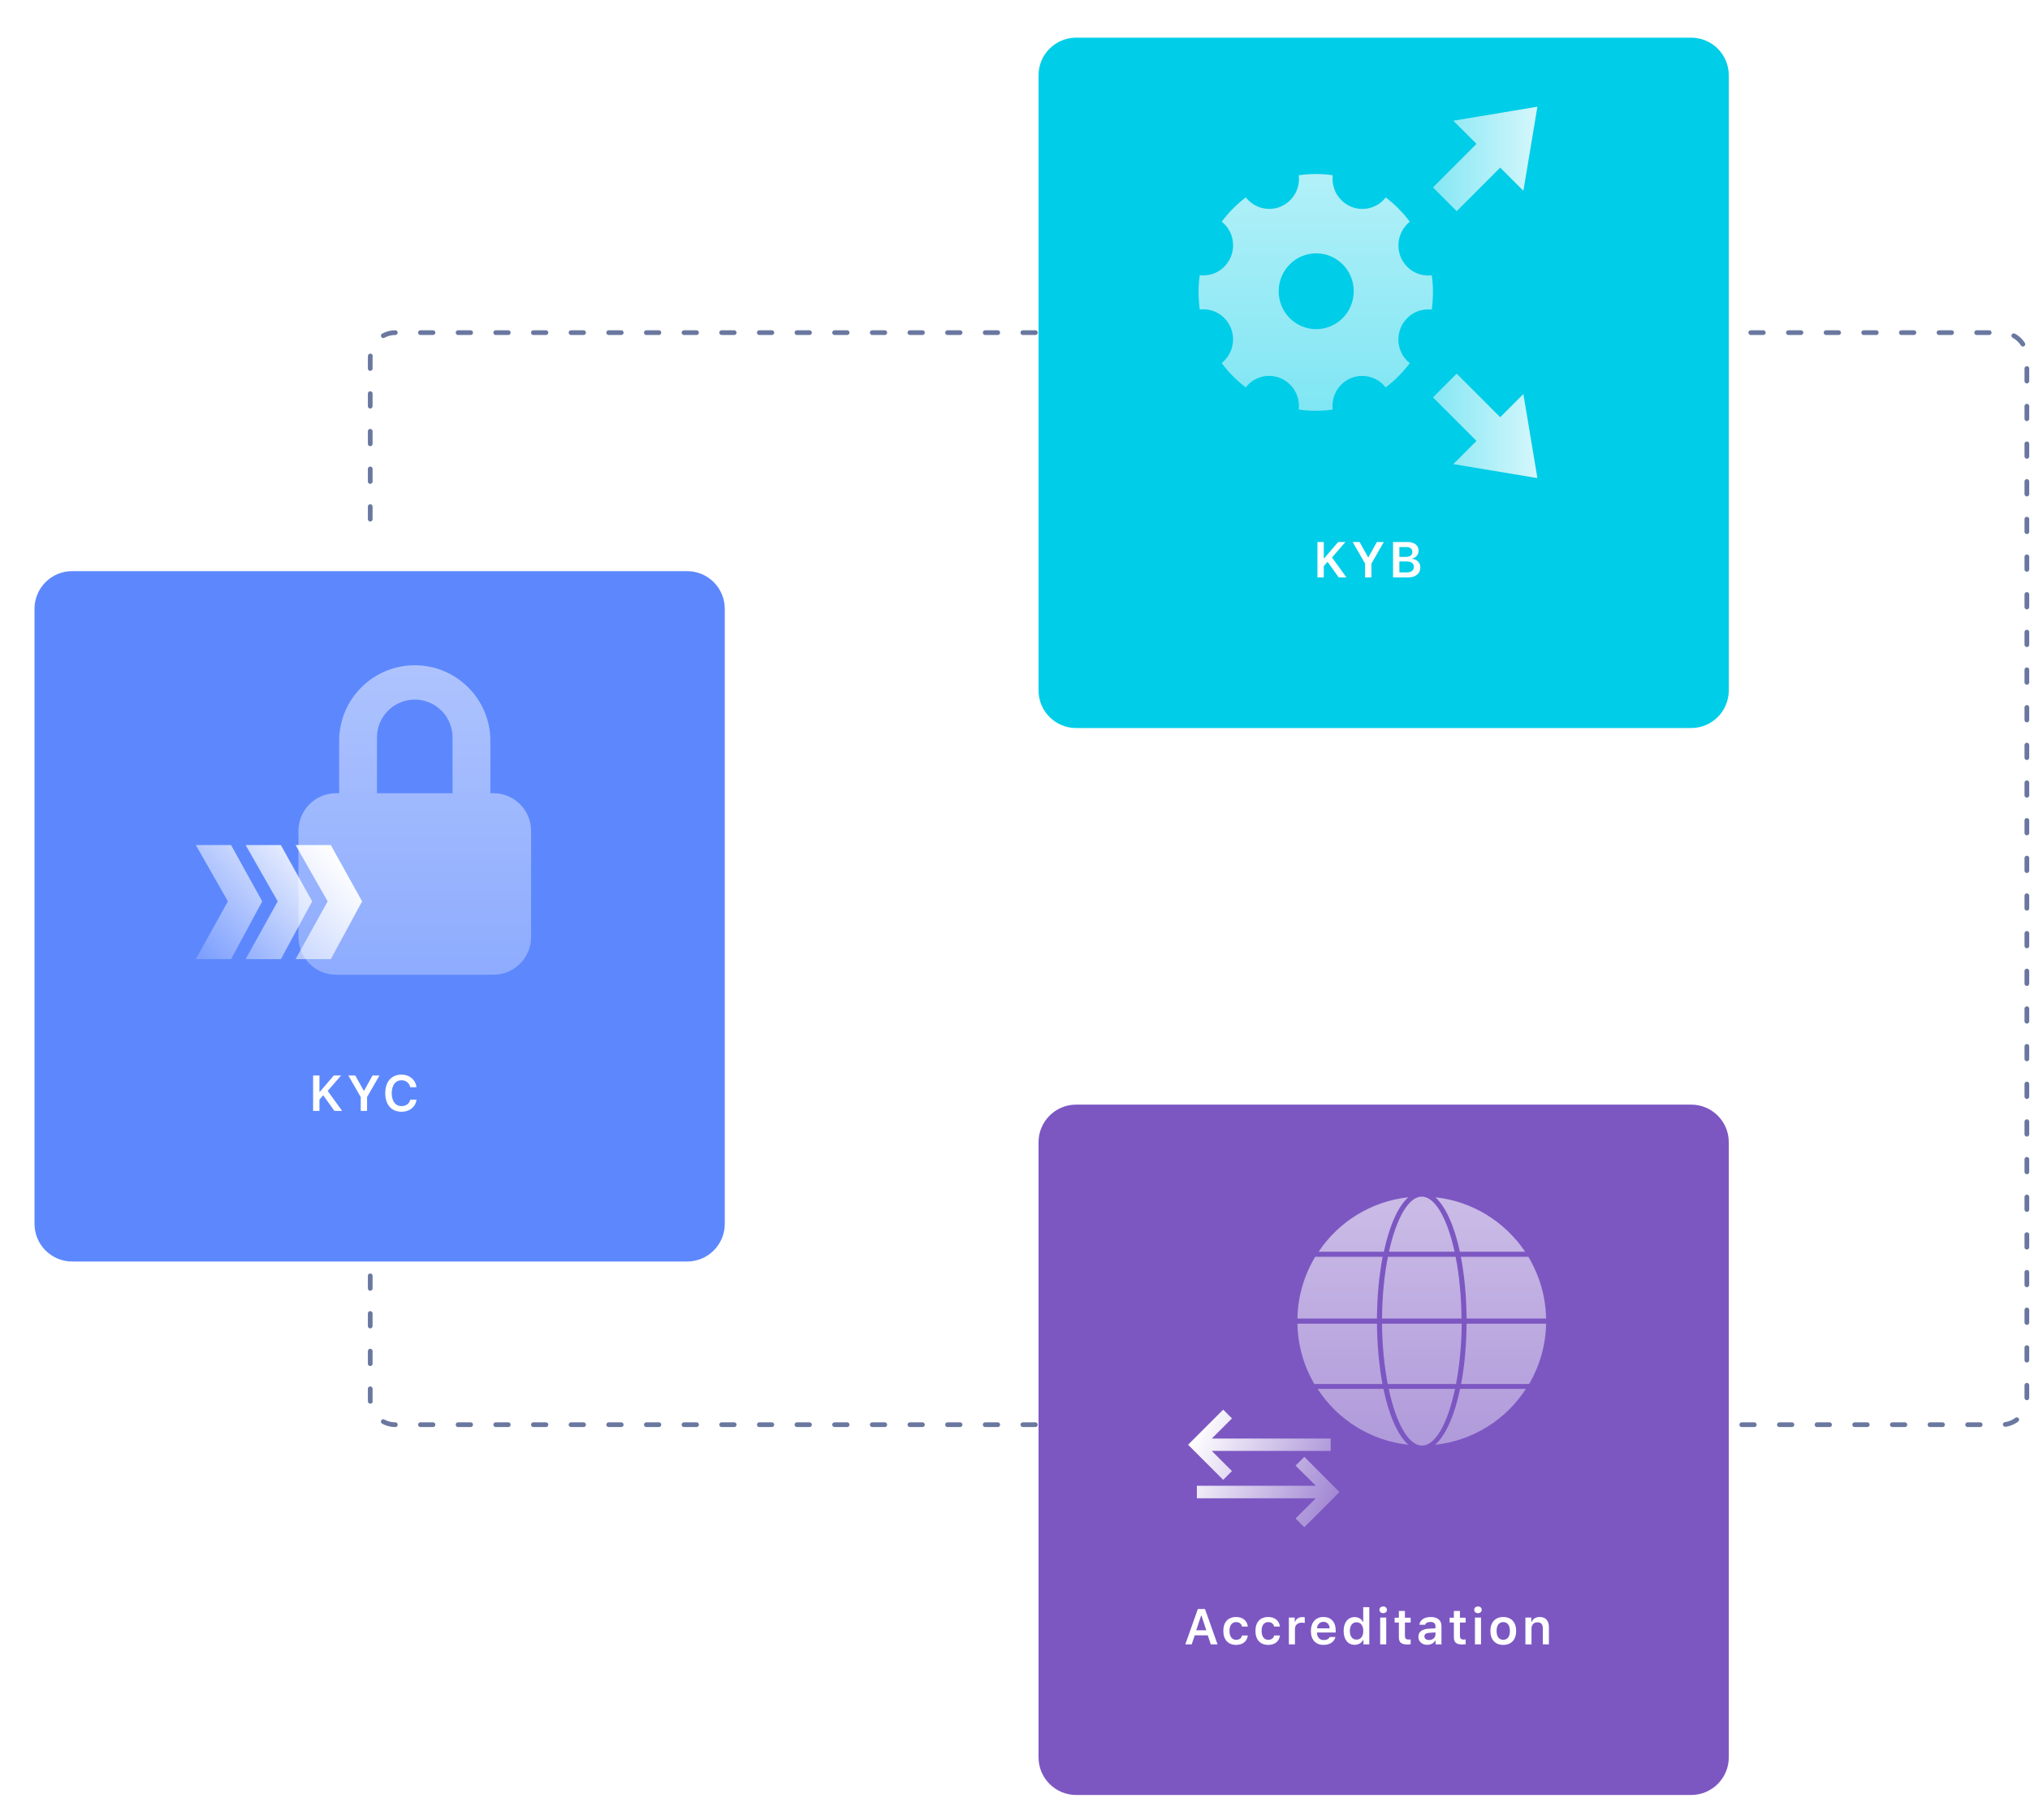 <svg width="647" height="580" viewBox="0 0 647 580" fill="none" xmlns="http://www.w3.org/2000/svg">
<path d="M402 106L126 106C121.582 106 118 109.582 118 114L118 170" stroke="#6A78A0" stroke-width="1.5" stroke-linecap="round" stroke-dasharray="4 8"/>
<path d="M402 454H126C121.582 454 118 450.418 118 446V390" stroke="#6A78A0" stroke-width="1.5" stroke-linecap="round" stroke-dasharray="4 8"/>
<path d="M546 106L638 106C642.418 106 646 109.582 646 114L646 446C646 450.418 642.418 454 638 454L546 454" stroke="#6A78A0" stroke-width="1.5" stroke-linecap="round" stroke-dasharray="4 8"/>
<g filter="url(#filter0_dd)">
<path d="M326 14C326 7.373 331.373 2 338 2H534C540.627 2 546 7.373 546 14V210C546 216.627 540.627 222 534 222H338C331.373 222 326 216.627 326 210V14Z" fill="#00CDE8"/>
</g>
<path d="M421.914 184V180.406L423.117 179.023L426.68 184H429.141L424.547 177.641L428.805 172.727H426.492L422.047 177.914H421.914V172.727H419.898V184H421.914ZM437.094 184V179.594L441.047 172.727H438.836L436.156 177.547H436.023L433.336 172.727H431.125L435.078 179.594V184H437.094ZM448.812 184C451.219 184 452.688 182.773 452.688 180.797C452.688 179.328 451.641 178.234 450.125 178.094V177.953C451.258 177.773 452.133 176.727 452.133 175.539C452.133 173.805 450.844 172.727 448.703 172.727H443.992V184H448.812ZM446.008 174.328H448.211C449.43 174.328 450.141 174.906 450.141 175.898C450.141 176.914 449.383 177.469 447.953 177.469H446.008V174.328ZM446.008 182.398V178.922H448.273C449.812 178.922 450.625 179.516 450.625 180.641C450.625 181.789 449.836 182.398 448.352 182.398H446.008Z" fill="white"/>
<path d="M456.321 87.709C455.937 87.752 455.553 87.795 455.127 87.795C449.882 87.752 445.661 83.445 445.703 78.148C445.703 75.133 447.153 72.42 449.328 70.654C447.153 67.726 444.552 65.099 441.653 62.903C441.397 63.204 441.141 63.505 440.885 63.807C437.175 67.511 431.163 67.511 427.454 63.721C425.322 61.568 424.469 58.639 424.767 55.84C423.062 55.581 421.314 55.452 419.565 55.452C417.647 55.452 415.77 55.581 413.937 55.84C413.98 56.227 414.022 56.615 414.022 57.046C413.98 62.343 409.716 66.606 404.471 66.563C401.486 66.563 398.8 65.099 397.052 62.903C394.152 65.099 391.551 67.726 389.377 70.654C389.675 70.913 389.974 71.171 390.272 71.43C393.939 75.177 393.939 81.249 390.187 84.996C388.055 87.149 385.155 88.01 382.384 87.709C382.128 89.431 382 91.197 382 92.963C382 94.901 382.128 96.796 382.384 98.648C382.768 98.605 383.151 98.561 383.578 98.561C388.822 98.605 393.044 102.911 393.001 108.208C393.001 111.223 391.551 113.936 389.377 115.702C391.551 118.63 394.152 121.257 397.052 123.454C397.308 123.152 397.563 122.851 397.819 122.549C401.529 118.846 407.541 118.846 411.251 122.635C413.383 124.789 414.235 127.717 413.937 130.517C415.643 130.775 417.391 130.904 419.139 130.904C421.058 130.904 422.934 130.775 424.767 130.517C424.725 130.129 424.682 129.741 424.682 129.311C424.725 124.014 428.989 119.75 434.233 119.793C437.218 119.793 439.904 121.257 441.653 123.454C444.552 121.257 447.153 118.63 449.328 115.702C449.029 115.443 448.731 115.185 448.432 114.927C444.765 111.18 444.765 105.108 448.518 101.361C450.65 99.207 453.549 98.346 456.321 98.648C456.576 96.925 456.704 95.159 456.704 93.394C456.747 91.456 456.619 89.561 456.321 87.709ZM419.437 104.892C412.828 104.849 407.498 99.423 407.541 92.748C407.584 86.072 412.956 80.689 419.565 80.732C426.174 80.775 431.504 86.201 431.462 92.877C431.419 99.552 426.047 104.892 419.437 104.892Z" fill="url(#paint0_linear)"/>
<path fill-rule="evenodd" clip-rule="evenodd" d="M490 34L463.198 38.467L470.585 45.855L456.712 59.728L464.271 67.288L478.145 53.414L485.533 60.802L490 34ZM490 152.356L463.198 147.889L470.585 140.501L456.712 126.628L464.271 119.068L478.145 132.942L485.533 125.554L490 152.356Z" fill="url(#paint1_linear)"/>
<g filter="url(#filter1_dd)">
<path d="M6 184C6 177.373 11.373 172 18 172H214C220.627 172 226 177.373 226 184V380C226 386.627 220.627 392 214 392H18C11.373 392 6 386.627 6 380V184Z" fill="#5D88FD"/>
</g>
<path fill-rule="evenodd" clip-rule="evenodd" d="M132.195 211.999C118.887 211.999 108.1 222.787 108.1 236.094V252.776H107.126C100.499 252.776 95.126 258.148 95.126 264.776V298.604C95.126 305.231 100.499 310.604 107.126 310.604H157.265C163.892 310.604 169.265 305.231 169.265 298.604V264.776C169.265 258.148 163.892 252.776 157.265 252.776H156.29V236.094C156.29 222.787 145.502 211.999 132.195 211.999ZM144.242 252.776V234.982C144.242 228.328 138.848 222.934 132.195 222.934C125.541 222.934 120.147 228.328 120.147 234.982V252.776H144.242Z" fill="url(#paint2_linear)"/>
<path fill-rule="evenodd" clip-rule="evenodd" d="M73.643 305.644H62.423L72.636 287.231L62.423 269.297H73.643L83.569 287.231L73.643 305.644ZM89.514 305.644H78.294L88.507 287.231L78.294 269.297H89.514L99.488 287.231L89.514 305.644ZM94.214 305.644H105.434L115.408 287.231L105.434 269.297H94.214L104.427 287.231L94.214 305.644Z" fill="url(#paint3_linear)"/>
<path d="M101.812 354V350.406L103.016 349.023L106.578 354H109.039L104.445 347.641L108.703 342.727H106.391L101.945 347.914H101.812V342.727H99.797V354H101.812ZM116.992 354V349.594L120.945 342.727H118.734L116.055 347.547H115.922L113.234 342.727H111.023L114.977 349.594V354H116.992ZM127.969 354.281C130.57 354.281 132.477 352.727 132.742 350.422H130.758C130.484 351.688 129.398 352.484 127.969 352.484C126.047 352.484 124.852 350.906 124.852 348.359C124.852 345.82 126.047 344.242 127.961 344.242C129.383 344.242 130.469 345.117 130.75 346.469H132.734C132.5 344.117 130.523 342.445 127.961 342.445C124.766 342.445 122.789 344.703 122.789 348.367C122.789 352.016 124.773 354.281 127.969 354.281Z" fill="white"/>
<g filter="url(#filter2_dd)">
<path d="M326 354C326 347.373 331.373 342 338 342H534C540.627 342 546 347.373 546 354V550C546 556.627 540.627 562 534 562H338C331.373 562 326 556.627 326 550V354Z" fill="#7C57C2"/>
</g>
<path fill-rule="evenodd" clip-rule="evenodd" d="M386.233 462.363L392.653 468.783L389.856 471.58L378.667 460.391L389.856 449.202L392.653 451.999L386.233 458.419H424.111V462.363H386.233ZM412.923 467.04L415.72 464.243L426.909 475.478L415.72 486.667L412.923 483.869L419.389 477.449H381.465V473.46H419.389L412.923 467.04Z" fill="url(#paint4_linear)"/>
<path fill-rule="evenodd" clip-rule="evenodd" d="M453.404 381.333C457.561 381.593 461.329 388.544 463.602 398.872H442.685C444.959 388.609 448.727 381.593 452.884 381.333H453.144H453.404ZM438.853 420.179H413.519C413.648 412.969 415.727 406.278 419.17 400.497H440.672C439.567 406.278 438.918 412.969 438.853 420.179ZM467.434 420.179H492.768C492.639 412.969 490.56 406.278 487.117 400.497H465.616C466.72 406.278 467.369 412.969 467.434 420.179ZM463.927 400.497C465.096 406.278 465.746 413.034 465.811 420.179H440.476C440.541 413.034 441.191 406.278 442.36 400.497H463.927ZM442.62 442.59C444.894 453.179 448.661 460.324 452.949 460.649H453.208H453.468C457.691 460.389 461.523 453.179 463.732 442.59H442.62ZM442.295 441.031C441.191 435.315 440.541 428.754 440.476 421.803H465.876C465.811 428.754 465.161 435.315 464.057 441.031H442.295ZM465.356 442.59C463.602 451.035 460.808 457.401 457.431 460.389C469.513 459.09 480.036 452.334 486.337 442.59H465.356ZM419.95 442.59H440.932C442.686 451.035 445.479 457.401 448.857 460.389C436.775 459.09 426.251 452.334 419.95 442.59ZM441.062 398.872C442.816 390.687 445.544 384.451 448.857 381.528C436.969 382.827 426.576 389.388 420.275 398.872H441.062ZM467.435 421.803H492.769C492.639 428.754 490.69 435.315 487.377 441.031H465.681C466.785 435.315 467.37 428.819 467.435 421.803ZM438.853 421.803H413.519C413.648 428.819 415.597 435.38 418.91 441.031H440.607C439.567 435.315 438.918 428.754 438.853 421.803ZM486.078 398.872H465.291C463.537 390.687 460.744 384.516 457.496 381.528C469.383 382.827 479.712 389.388 486.078 398.872Z" fill="url(#paint5_linear)"/>
<path d="M385.891 524H388.055L384.047 512.727H381.781L377.781 524H379.82L380.789 521.117H384.938L385.891 524ZM382.805 514.875H382.938L384.469 519.523H381.258L382.805 514.875ZM397.703 518.328C397.5 516.531 396.172 515.281 393.977 515.281C391.406 515.281 389.898 516.93 389.898 519.703C389.898 522.516 391.414 524.172 393.984 524.172C396.148 524.172 397.492 522.969 397.703 521.18H395.859C395.656 522.07 394.984 522.547 393.977 522.547C392.656 522.547 391.859 521.5 391.859 519.703C391.859 517.93 392.648 516.906 393.977 516.906C395.039 516.906 395.68 517.5 395.859 518.328H397.703ZM407.938 518.328C407.734 516.531 406.406 515.281 404.211 515.281C401.641 515.281 400.133 516.93 400.133 519.703C400.133 522.516 401.648 524.172 404.219 524.172C406.383 524.172 407.727 522.969 407.938 521.18H406.094C405.891 522.07 405.219 522.547 404.211 522.547C402.891 522.547 402.094 521.5 402.094 519.703C402.094 517.93 402.883 516.906 404.211 516.906C405.273 516.906 405.914 517.5 406.094 518.328H407.938ZM410.789 524H412.727V519.062C412.727 517.867 413.602 517.086 414.859 517.086C415.188 517.086 415.703 517.141 415.852 517.195V515.398C415.672 515.344 415.328 515.312 415.047 515.312C413.945 515.312 413.023 515.938 412.789 516.781H412.656V515.453H410.789V524ZM421.812 516.82C422.977 516.82 423.742 517.633 423.781 518.898H419.758C419.844 517.648 420.656 516.82 421.812 516.82ZM423.797 521.648C423.516 522.281 422.852 522.633 421.891 522.633C420.617 522.633 419.797 521.742 419.75 520.32V520.219H425.719V519.594C425.719 516.898 424.258 515.281 421.82 515.281C419.344 515.281 417.805 517.008 417.805 519.758C417.805 522.508 419.32 524.172 421.836 524.172C423.852 524.172 425.266 523.203 425.633 521.648H423.797ZM431.758 524.141C432.945 524.141 433.93 523.586 434.414 522.648H434.547V524H436.422V512.148H434.484V516.812H434.352C433.898 515.875 432.93 515.312 431.758 515.312C429.602 515.312 428.242 517.016 428.242 519.719C428.242 522.438 429.594 524.141 431.758 524.141ZM432.359 516.961C433.688 516.961 434.508 518.023 434.508 519.727C434.508 521.445 433.695 522.492 432.359 522.492C431.031 522.492 430.227 521.453 430.227 519.727C430.227 518.008 431.039 516.961 432.359 516.961ZM439.891 524H441.82V515.453H439.891V524ZM440.852 514.062C441.562 514.062 442.047 513.609 442.047 512.992C442.047 512.375 441.562 511.922 440.852 511.922C440.148 511.922 439.656 512.375 439.656 512.992C439.656 513.609 440.148 514.062 440.852 514.062ZM445.844 513.359V515.508H444.492V517.055H445.844V521.719C445.844 523.375 446.625 524.039 448.586 524.039C448.961 524.039 449.32 524 449.602 523.945V522.43C449.367 522.453 449.219 522.469 448.945 522.469C448.133 522.469 447.773 522.094 447.773 521.25V517.055H449.602V515.508H447.773V513.359H445.844ZM455.461 522.617C454.602 522.617 453.984 522.188 453.984 521.469C453.984 520.773 454.492 520.383 455.578 520.312L457.508 520.188V520.867C457.508 521.859 456.633 522.617 455.461 522.617ZM454.891 524.141C456.008 524.141 456.945 523.656 457.422 522.828H457.555V524H459.422V518.164C459.422 516.352 458.188 515.281 455.992 515.281C453.961 515.281 452.547 516.242 452.391 517.75H454.219C454.398 517.172 455.008 516.859 455.898 516.859C456.945 516.859 457.508 517.328 457.508 518.164V518.883L455.305 519.016C453.227 519.141 452.062 520.031 452.062 521.578C452.062 523.141 453.242 524.141 454.891 524.141ZM463.375 513.359V515.508H462.023V517.055H463.375V521.719C463.375 523.375 464.156 524.039 466.117 524.039C466.492 524.039 466.852 524 467.133 523.945V522.43C466.898 522.453 466.75 522.469 466.477 522.469C465.664 522.469 465.305 522.094 465.305 521.25V517.055H467.133V515.508H465.305V513.359H463.375ZM470.094 524H472.023V515.453H470.094V524ZM471.055 514.062C471.766 514.062 472.25 513.609 472.25 512.992C472.25 512.375 471.766 511.922 471.055 511.922C470.352 511.922 469.859 512.375 469.859 512.992C469.859 513.609 470.352 514.062 471.055 514.062ZM479.117 524.172C481.672 524.172 483.227 522.5 483.227 519.727C483.227 516.961 481.664 515.281 479.117 515.281C476.578 515.281 475.008 516.969 475.008 519.727C475.008 522.5 476.555 524.172 479.117 524.172ZM479.117 522.547C477.766 522.547 476.992 521.516 476.992 519.727C476.992 517.945 477.766 516.906 479.117 516.906C480.461 516.906 481.234 517.945 481.234 519.727C481.234 521.516 480.469 522.547 479.117 522.547ZM486.18 524H488.117V519.023C488.117 517.766 488.844 516.969 490 516.969C491.18 516.969 491.727 517.625 491.727 518.93V524H493.664V518.469C493.664 516.43 492.625 515.281 490.719 515.281C489.445 515.281 488.586 515.867 488.18 516.82H488.047V515.453H486.18V524Z" fill="white"/>
<defs>
<filter id="filter0_dd" x="320" y="0" width="240" height="240" filterUnits="userSpaceOnUse" color-interpolation-filters="sRGB">
<feFlood flood-opacity="0" result="BackgroundImageFix"/>
<feColorMatrix in="SourceAlpha" type="matrix" values="0 0 0 0 0 0 0 0 0 0 0 0 0 0 0 0 0 0 127 0"/>
<feOffset dx="4" dy="8"/>
<feGaussianBlur stdDeviation="5"/>
<feColorMatrix type="matrix" values="0 0 0 0 0.744 0 0 0 0 0.744 0 0 0 0 0.744 0 0 0 0.118 0"/>
<feBlend mode="normal" in2="BackgroundImageFix" result="effect1_dropShadow"/>
<feColorMatrix in="SourceAlpha" type="matrix" values="0 0 0 0 0 0 0 0 0 0 0 0 0 0 0 0 0 0 127 0"/>
<feOffset dx="1" dy="2"/>
<feGaussianBlur stdDeviation="1"/>
<feColorMatrix type="matrix" values="0 0 0 0 0.938 0 0 0 0 0.938 0 0 0 0 0.938 0 0 0 1 0"/>
<feBlend mode="normal" in2="effect1_dropShadow" result="effect2_dropShadow"/>
<feBlend mode="normal" in="SourceGraphic" in2="effect2_dropShadow" result="shape"/>
</filter>
<filter id="filter1_dd" x="0" y="170" width="240" height="240" filterUnits="userSpaceOnUse" color-interpolation-filters="sRGB">
<feFlood flood-opacity="0" result="BackgroundImageFix"/>
<feColorMatrix in="SourceAlpha" type="matrix" values="0 0 0 0 0 0 0 0 0 0 0 0 0 0 0 0 0 0 127 0"/>
<feOffset dx="4" dy="8"/>
<feGaussianBlur stdDeviation="5"/>
<feColorMatrix type="matrix" values="0 0 0 0 0.744 0 0 0 0 0.744 0 0 0 0 0.744 0 0 0 0.118 0"/>
<feBlend mode="normal" in2="BackgroundImageFix" result="effect1_dropShadow"/>
<feColorMatrix in="SourceAlpha" type="matrix" values="0 0 0 0 0 0 0 0 0 0 0 0 0 0 0 0 0 0 127 0"/>
<feOffset dx="1" dy="2"/>
<feGaussianBlur stdDeviation="1"/>
<feColorMatrix type="matrix" values="0 0 0 0 0.938 0 0 0 0 0.938 0 0 0 0 0.938 0 0 0 1 0"/>
<feBlend mode="normal" in2="effect1_dropShadow" result="effect2_dropShadow"/>
<feBlend mode="normal" in="SourceGraphic" in2="effect2_dropShadow" result="shape"/>
</filter>
<filter id="filter2_dd" x="320" y="340" width="240" height="240" filterUnits="userSpaceOnUse" color-interpolation-filters="sRGB">
<feFlood flood-opacity="0" result="BackgroundImageFix"/>
<feColorMatrix in="SourceAlpha" type="matrix" values="0 0 0 0 0 0 0 0 0 0 0 0 0 0 0 0 0 0 127 0"/>
<feOffset dx="4" dy="8"/>
<feGaussianBlur stdDeviation="5"/>
<feColorMatrix type="matrix" values="0 0 0 0 0.744 0 0 0 0 0.744 0 0 0 0 0.744 0 0 0 0.118 0"/>
<feBlend mode="normal" in2="BackgroundImageFix" result="effect1_dropShadow"/>
<feColorMatrix in="SourceAlpha" type="matrix" values="0 0 0 0 0 0 0 0 0 0 0 0 0 0 0 0 0 0 127 0"/>
<feOffset dx="1" dy="2"/>
<feGaussianBlur stdDeviation="1"/>
<feColorMatrix type="matrix" values="0 0 0 0 0.938 0 0 0 0 0.938 0 0 0 0 0.938 0 0 0 1 0"/>
<feBlend mode="normal" in2="effect1_dropShadow" result="effect2_dropShadow"/>
<feBlend mode="normal" in="SourceGraphic" in2="effect2_dropShadow" result="shape"/>
</filter>
<linearGradient id="paint0_linear" x1="419.356" y1="55.452" x2="419.356" y2="130.904" gradientUnits="userSpaceOnUse">
<stop stop-color="white" stop-opacity="0.7"/>
<stop offset="1" stop-color="white" stop-opacity="0.5"/>
</linearGradient>
<linearGradient id="paint1_linear" x1="508" y1="93" x2="422.5" y2="93" gradientUnits="userSpaceOnUse">
<stop stop-color="white"/>
<stop offset="1" stop-color="white" stop-opacity="0.2"/>
</linearGradient>
<linearGradient id="paint2_linear" x1="132.195" y1="211.999" x2="132.195" y2="310.604" gradientUnits="userSpaceOnUse">
<stop stop-color="white" stop-opacity="0.5"/>
<stop offset="1" stop-color="white" stop-opacity="0.3"/>
</linearGradient>
<linearGradient id="paint3_linear" x1="105" y1="269" x2="65.5" y2="306" gradientUnits="userSpaceOnUse">
<stop stop-color="white"/>
<stop offset="1" stop-color="white" stop-opacity="0.2"/>
</linearGradient>
<linearGradient id="paint4_linear" x1="379" y1="461" x2="435.5" y2="487" gradientUnits="userSpaceOnUse">
<stop stop-color="white"/>
<stop offset="1" stop-color="white" stop-opacity="0.1"/>
</linearGradient>
<linearGradient id="paint5_linear" x1="453.144" y1="381.333" x2="453.144" y2="460.649" gradientUnits="userSpaceOnUse">
<stop stop-color="white" stop-opacity="0.6"/>
<stop offset="1" stop-color="white" stop-opacity="0.4"/>
</linearGradient>
</defs>
</svg>
